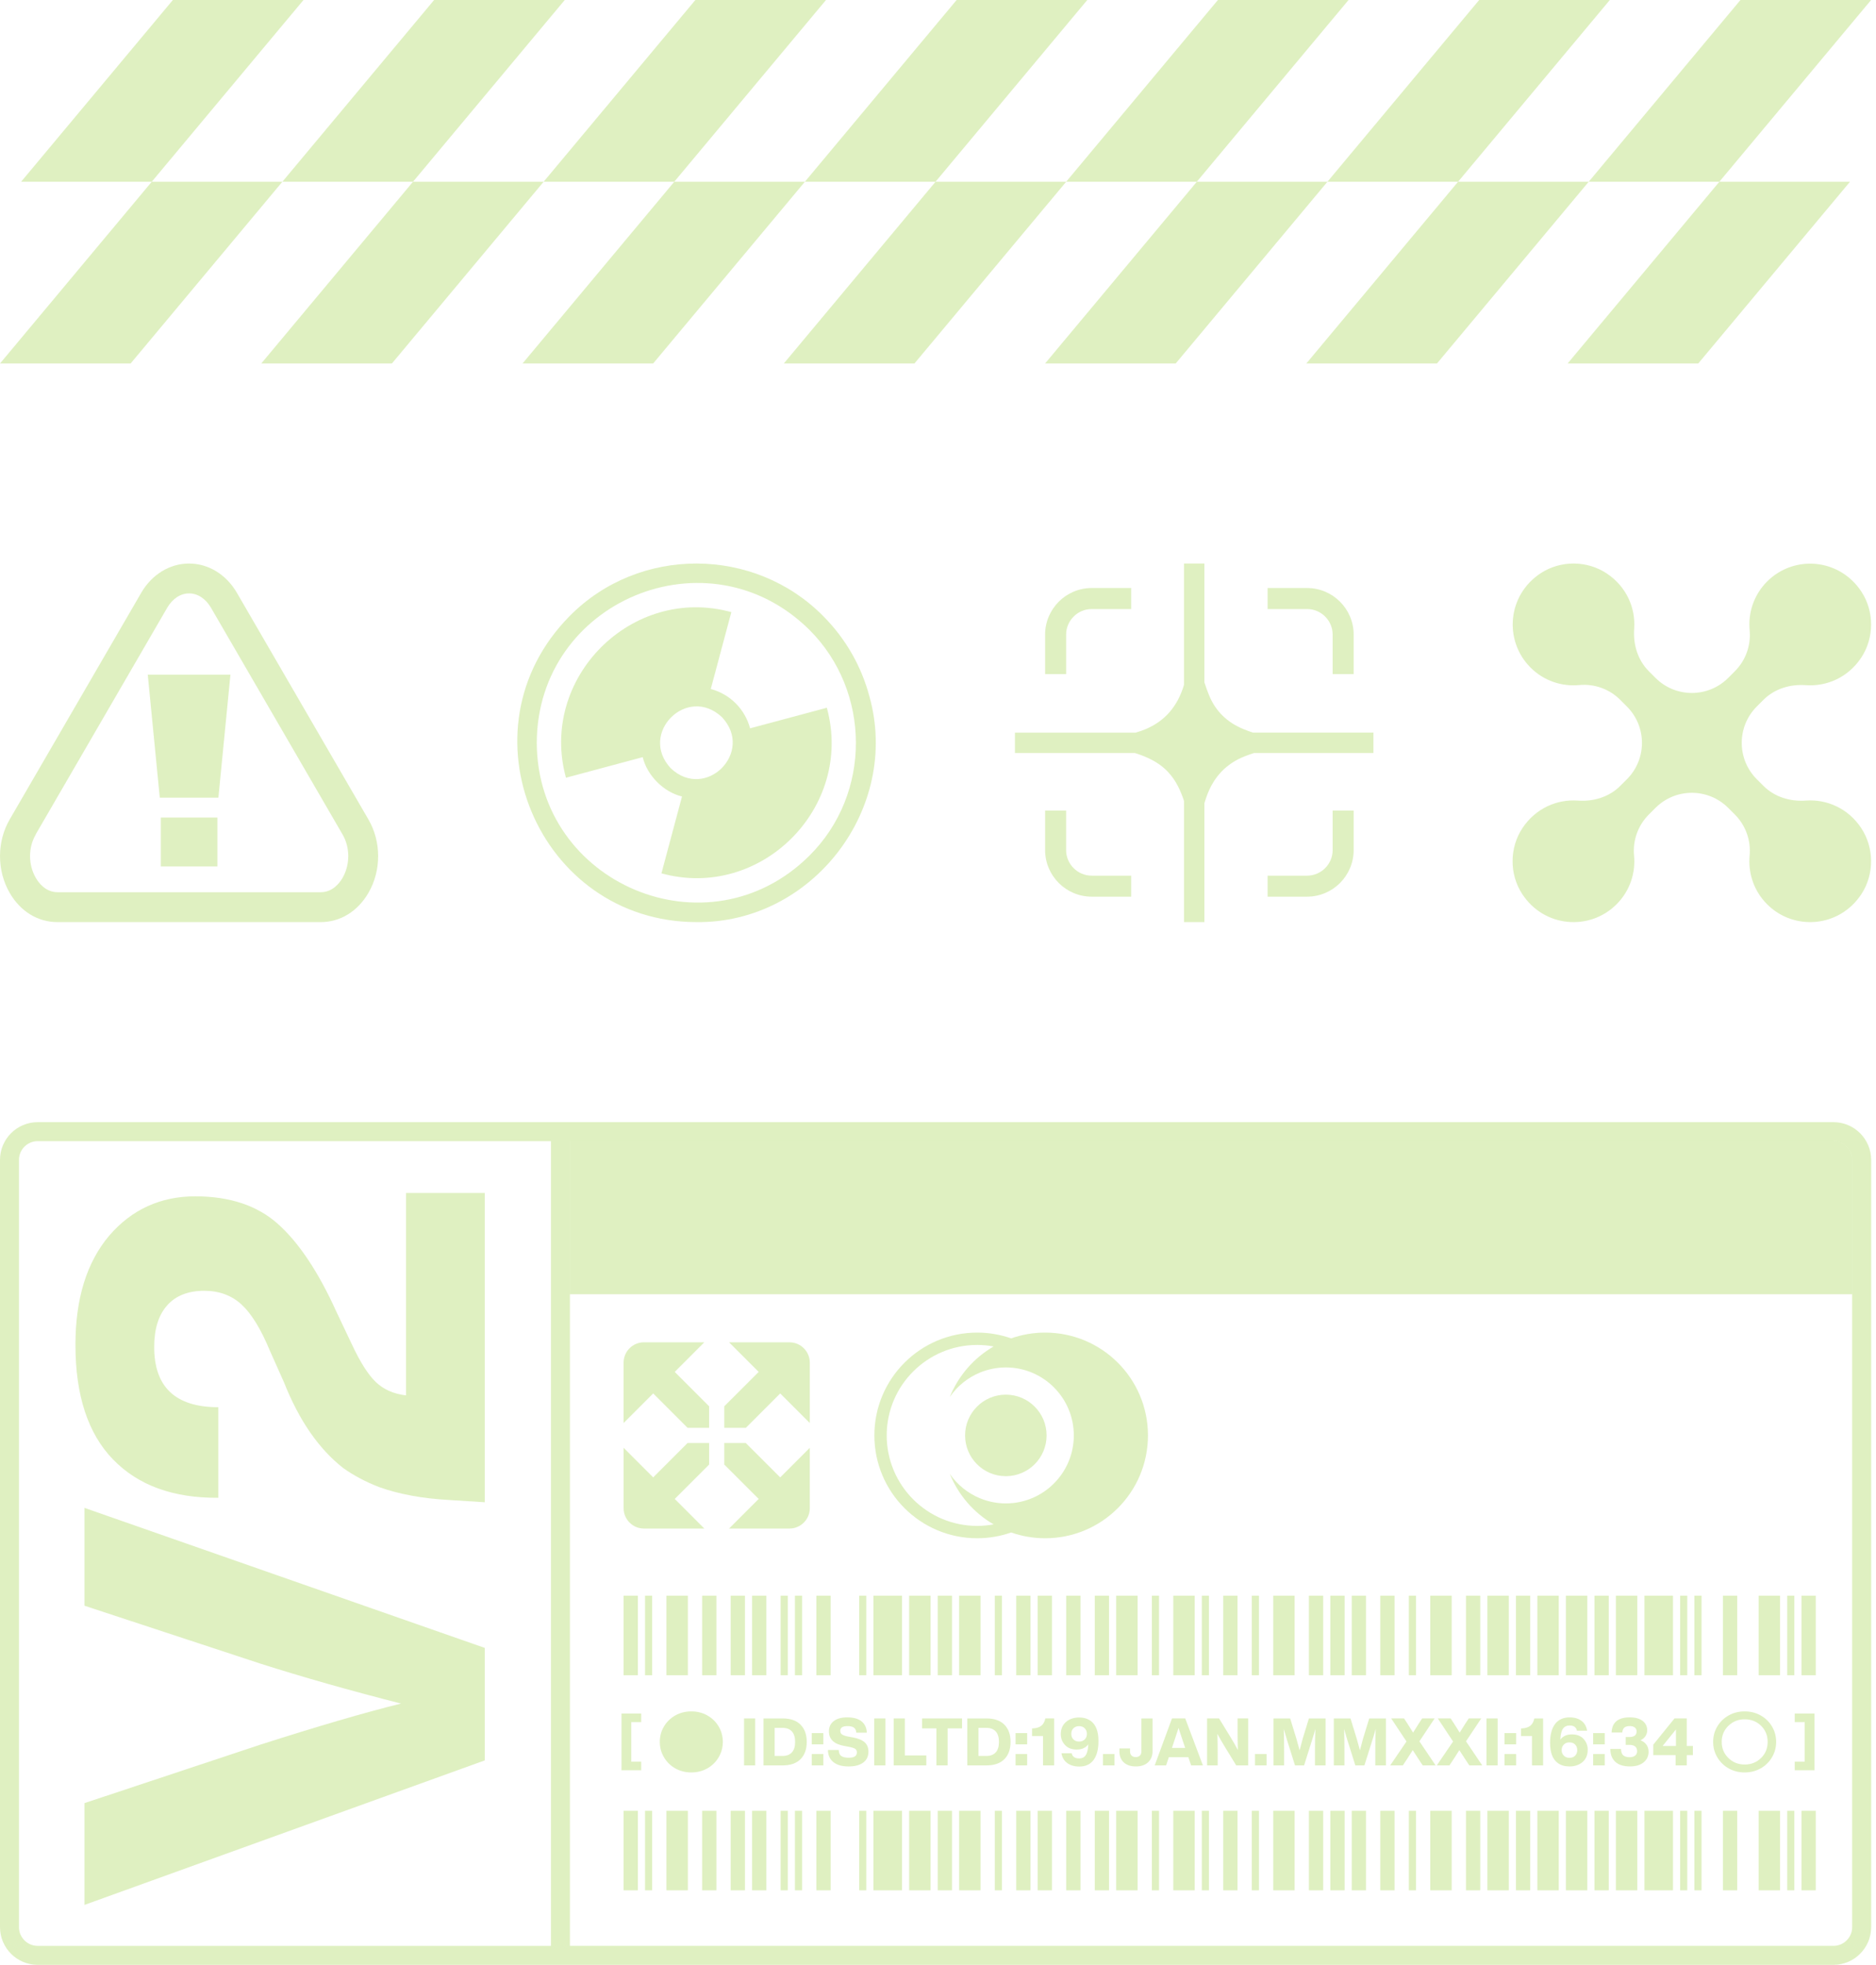 <svg width="382" height="400" viewBox="0 0 382 400" fill="none" xmlns="http://www.w3.org/2000/svg">
<path d="M61.798 0L30.899 37H4.298L35.197 0H61.798ZM0 74H26.596L57.495 37H30.899L0 74ZM88.394 0L57.495 37H84.096L114.995 0H88.394ZM53.197 74H79.798L110.697 37H84.096L53.197 74ZM141.591 0L110.692 37H137.293L168.192 0H141.591ZM106.399 74H132.995L163.894 37H137.298L106.399 74ZM194.793 0L163.894 37H190.495L221.394 0H194.787H194.793ZM159.601 74H186.202L217.101 37H190.5L159.601 74ZM247.995 0L217.096 37H243.697L274.596 0H247.995ZM212.803 74H239.399L270.298 37H243.702L212.803 74ZM301.197 0L270.298 37H296.899L327.798 0H301.197ZM266.005 74H292.601L323.5 37H296.899L266 74H266.005ZM354.399 0L323.5 37H350.101L381 0H354.399ZM319.202 74H345.803L376.702 37H350.106L319.207 74H319.202Z" fill="#82C708" fill-opacity="0.25"/>
<path d="M11.725 187.724H65.278C69.279 187.724 72.828 185.553 75.026 181.762C77.658 177.225 77.658 171.362 75.026 166.834L48.245 120.695C46.076 116.953 42.429 114.724 38.496 114.724C34.563 114.724 30.916 116.953 28.748 120.695L1.966 166.834C-0.655 171.362 -0.655 177.215 1.966 181.762C4.155 185.553 7.713 187.724 11.715 187.724H11.725ZM7.26 169.879L34.041 123.739C35.125 121.873 36.752 120.803 38.506 120.803C40.261 120.803 41.887 121.873 42.971 123.739L69.753 169.879C71.31 172.56 71.3 176.027 69.753 178.718C69.122 179.808 67.702 181.635 65.297 181.635H11.745C9.33 181.635 7.92 179.808 7.289 178.718C5.732 176.027 5.722 172.55 7.289 169.879H7.26Z" fill="#82C708" fill-opacity="0.25"/>
<path d="M44.47 162.385L46.924 137.342H30.088L32.533 162.385H44.47Z" fill="#82C708" fill-opacity="0.25"/>
<path d="M44.263 166.441H32.75V176.39H44.263V166.441Z" fill="#82C708" fill-opacity="0.25"/>
<path d="M152.736 148.276C152.24 146.415 151.269 144.647 149.813 143.19C148.357 141.733 146.595 140.763 144.733 140.263C145.459 137.548 148.249 127.124 148.919 124.617C128.659 119.037 109.672 138.06 115.243 158.33C117.691 157.674 128.222 154.847 130.872 154.139C131.772 157.885 135.13 161.247 138.873 162.148C138.147 164.864 135.357 175.287 134.686 177.794C154.946 183.374 173.934 164.351 168.363 144.081L164.67 145.073L152.733 148.273L152.736 148.276ZM136.601 156.419C129.935 149.32 139.925 139.328 147.007 145.998C153.677 153.098 143.687 163.09 136.601 156.419Z" fill="#82C708" fill-opacity="0.25"/>
<path d="M177.031 141.761C175.433 135.765 172.292 130.094 167.596 125.394C153.618 111.26 130.174 111.074 116.015 125.394C93.068 148.553 109.6 187.665 141.806 187.721C165.442 187.998 183.421 164.565 177.031 141.761ZM164.79 174.219C144.158 194.687 109.389 179.938 109.299 151.209C109.398 122.346 144.161 107.806 164.79 128.199C177.344 140.689 177.546 161.583 164.79 174.219Z" fill="#82C708" fill-opacity="0.25"/>
<path d="M217.087 137.231H212.809V129.184C212.809 126.575 213.881 124.196 215.591 122.49C217.298 120.78 219.677 119.708 222.285 119.708H230.333V123.989H222.285C220.857 123.989 219.569 124.568 218.618 125.519C217.67 126.47 217.09 127.759 217.09 129.187V137.235L217.087 137.231ZM269.832 125.516C270.779 126.467 271.359 127.756 271.359 129.184V137.231H275.64V129.184C275.64 126.575 274.568 124.196 272.858 122.49C271.151 120.78 268.772 119.708 266.164 119.708H258.116V123.989H266.164C267.592 123.989 268.881 124.568 269.832 125.519V125.516ZM218.614 176.733C217.667 175.782 217.087 174.493 217.087 173.065V165.018H212.809V173.065C212.809 175.671 213.881 178.053 215.591 179.76C217.298 181.469 219.677 182.541 222.285 182.541H230.333V178.263H222.285C220.857 178.263 219.569 177.684 218.618 176.733H218.614ZM271.359 173.065C271.359 174.493 270.779 175.782 269.832 176.733C268.881 177.681 267.592 178.26 266.164 178.263H258.116V182.541H266.164C268.772 182.541 271.151 181.469 272.858 179.76C274.568 178.053 275.64 175.674 275.64 173.065V165.018H271.359V173.065ZM255.133 149.148C254.476 148.928 253.826 148.693 253.181 148.426C249.917 147.079 247.541 144.821 246.202 141.556C245.843 140.682 245.53 139.793 245.239 138.892V114.724H241.091V139.409C241.001 139.688 240.924 139.967 240.828 140.242C239.369 144.421 236.615 147.277 232.43 148.77C232.031 148.913 231.619 149.021 231.216 149.151H206.667V153.299H231.08C231.306 153.373 231.535 153.432 231.761 153.51C233.744 154.198 235.615 155.093 237.191 156.518C239.016 158.163 240.112 160.26 240.921 162.533C240.983 162.713 241.032 162.896 241.094 163.075V187.724H245.242V163.515C245.397 163.023 245.549 162.53 245.728 162.041C247.132 158.19 249.656 155.455 253.501 153.953C254.111 153.714 254.727 153.497 255.347 153.296H279.667V149.148H255.136H255.133Z" fill="#82C708" fill-opacity="0.25"/>
<path d="M378.968 168.539C376.283 164.522 371.937 162.671 367.712 162.978C364.515 163.21 361.344 162.254 359.076 159.985L357.726 158.635C353.638 154.545 353.638 147.919 357.726 143.829L359.076 142.479C361.344 140.21 364.511 139.254 367.708 139.486C371.937 139.793 376.291 137.938 378.976 133.909C381.649 129.896 381.68 124.49 379.036 120.458C374.554 113.619 365.281 112.924 359.831 118.379C357.116 121.092 355.932 124.752 356.27 128.299C356.562 131.391 355.458 134.452 353.262 136.648L351.905 138.006C347.816 142.096 341.191 142.096 337.103 138.006L335.752 136.656C333.484 134.387 332.529 131.22 332.76 128.018C333.064 123.792 331.217 119.445 327.2 116.76C323.192 114.078 317.787 114.04 313.748 116.68C306.895 121.156 306.197 130.442 311.655 135.901C314.37 138.617 318.03 139.801 321.572 139.463C324.663 139.171 327.724 140.275 329.92 142.471L331.277 143.833C335.366 147.922 335.366 154.549 331.277 158.639L329.927 159.989C327.659 162.257 324.492 163.213 321.292 162.982C317.067 162.675 312.724 164.526 310.035 168.543C307.354 172.553 307.316 177.958 309.956 181.998C314.431 188.853 323.715 189.555 329.172 184.092C331.888 181.376 333.071 177.719 332.734 174.173C332.442 171.081 333.545 168.02 335.741 165.823L337.099 164.465C341.187 160.376 347.813 160.376 351.901 164.465L353.259 165.823C355.454 168.02 356.558 171.081 356.266 174.173C355.929 177.719 357.116 181.376 359.827 184.092C365.285 189.551 374.569 188.853 379.044 181.998C381.68 177.958 381.646 172.553 378.964 168.543L378.968 168.539Z" fill="#82C708" fill-opacity="0.25"/>
<path d="M17.2 326.889L53.033 338.681C61.657 341.43 71.198 344.138 81.655 346.808C74.253 348.641 64.71 351.427 53.033 355.167L17.2 367.074V387.797L98.713 358.375V335.478L17.2 306.972V326.892V326.889Z" fill="#82C708" fill-opacity="0.25"/>
<path d="M44.449 304.905V286.475C35.749 286.475 31.397 282.393 31.397 274.226C31.397 270.561 32.275 267.74 34.03 265.754C35.787 263.772 38.304 262.777 41.585 262.777C44.64 262.777 47.177 263.714 49.198 265.584C51.221 267.454 53.148 270.604 54.978 275.029L57.839 281.44C60.894 289.151 64.9 294.949 69.86 298.842C71.999 300.371 74.438 301.666 77.187 302.735C81.233 304.186 86.002 305.064 91.496 305.368L98.71 305.825V242.858H82.681V284.073C80.163 283.769 78.12 282.87 76.556 281.382C74.993 279.893 73.371 277.356 71.692 273.769L68.487 267.015C64.822 258.925 60.857 252.971 56.579 249.156C52.383 245.416 46.773 243.546 39.749 243.546C32.726 243.546 26.813 246.219 22.232 251.56C17.654 256.98 15.362 264.384 15.362 273.772C15.362 284.076 17.919 291.862 23.032 297.128C28.148 302.394 35.281 304.989 44.44 304.914L44.449 304.905Z" fill="#82C708" fill-opacity="0.25"/>
<path d="M373.346 232.311H116.051V263.48H377.146V236.112C377.146 235.069 376.724 234.127 376.028 233.427C375.331 232.731 374.389 232.309 373.343 232.309L373.346 232.311Z" fill="#82C708" fill-opacity="0.25"/>
<path d="M198.978 313.154C201.403 313.154 203.732 312.735 205.897 311.978C208.065 312.735 210.391 313.154 212.819 313.154C224.38 313.154 233.753 303.781 233.753 292.22C233.753 280.656 224.38 271.286 212.819 271.286C210.391 271.286 208.065 271.705 205.897 272.462C203.73 271.705 201.403 271.286 198.978 271.286C187.414 271.286 178.044 280.659 178.044 292.22C178.044 303.781 187.414 313.151 198.978 313.154ZM185.952 279.197C189.29 275.861 193.885 273.804 198.978 273.801C200.122 273.801 201.238 273.91 202.325 274.11C198.319 276.437 195.157 280.049 193.406 284.388C194.929 282.174 197.076 280.431 199.596 279.405C201.209 278.749 202.966 278.379 204.813 278.379C212.458 278.379 218.655 284.575 218.655 292.22C218.655 299.865 212.458 306.061 204.813 306.061C202.966 306.061 201.206 305.691 199.596 305.035C197.076 304.009 194.929 302.266 193.406 300.053C195.157 304.391 198.319 308.004 202.325 310.33C201.238 310.53 200.122 310.64 198.978 310.64C193.888 310.64 189.29 308.579 185.952 305.244C182.616 301.905 180.559 297.307 180.556 292.22C180.556 287.13 182.616 282.532 185.952 279.194V279.197Z" fill="#82C708" fill-opacity="0.25"/>
<path d="M204.813 300.518C209.397 300.518 213.111 296.804 213.111 292.22C213.111 287.636 209.397 283.922 204.813 283.922C200.229 283.922 196.515 287.636 196.515 292.22C196.515 296.804 200.229 300.518 204.813 300.518Z" fill="#82C708" fill-opacity="0.25"/>
<path d="M158.867 283.674L164.894 289.7V277.399C164.894 275.124 163.035 273.266 160.763 273.266H148.46L154.486 279.292L147.48 286.295V290.68H151.864L158.87 283.677L158.867 283.674Z" fill="#82C708" fill-opacity="0.25"/>
<path d="M140.009 290.677H144.393V286.292L137.39 279.289L143.413 273.263H131.11C128.838 273.263 126.979 275.122 126.979 277.396V289.697L133.006 283.671L140.009 290.674V290.677Z" fill="#82C708" fill-opacity="0.25"/>
<path d="M131.113 311.177H143.416L137.393 305.151L144.396 298.148V293.764H140.012L133.008 300.767L126.982 294.74V307.044C126.982 309.316 128.841 311.177 131.113 311.177Z" fill="#82C708" fill-opacity="0.25"/>
<path d="M148.46 311.177H160.763C163.035 311.177 164.893 309.319 164.893 307.044V294.74L158.867 300.767L151.861 293.764H147.477V298.148L154.483 305.151L148.457 311.177H148.46Z" fill="#82C708" fill-opacity="0.25"/>
<path d="M373.346 228.447H7.668C3.436 228.453 0.009 231.884 0 236.115V392.332C0.009 396.564 3.436 399.991 7.668 400H114.115C114.115 400 114.118 400 114.121 400C114.124 400 114.124 400 114.127 400H373.346C377.574 399.994 381.005 396.564 381.014 392.332V236.115C381.005 231.884 377.577 228.456 373.346 228.447ZM112.187 396.136H7.668C6.624 396.136 5.682 395.714 4.983 395.017C4.286 394.318 3.864 393.378 3.864 392.335V236.118C3.864 235.075 4.286 234.132 4.983 233.433C5.682 232.736 6.622 232.314 7.668 232.314H112.187V396.136ZM377.149 263.483V392.332C377.149 393.376 376.727 394.318 376.031 395.014C375.334 395.711 374.392 396.133 373.346 396.133H116.051V232.312H373.346C374.389 232.312 375.331 232.734 376.031 233.43C376.727 234.13 377.149 235.069 377.149 236.115V263.483Z" fill="#82C708" fill-opacity="0.25"/>
<path d="M231.64 368.635H227.279V384.823H231.64V368.635Z" fill="#82C708" fill-opacity="0.25"/>
<path d="M236.002 368.635H234.548V384.823H236.002V368.635Z" fill="#82C708" fill-opacity="0.25"/>
<path d="M246.176 368.635H244.722V384.823H246.176V368.635Z" fill="#82C708" fill-opacity="0.25"/>
<path d="M225.826 368.635H222.918V384.823H225.826V368.635Z" fill="#82C708" fill-opacity="0.25"/>
<path d="M209.837 368.635H206.929V384.823H209.837V368.635Z" fill="#82C708" fill-opacity="0.25"/>
<path d="M214.198 368.635H211.29V384.823H214.198V368.635Z" fill="#82C708" fill-opacity="0.25"/>
<path d="M220.01 368.635H217.103V384.823H220.01V368.635Z" fill="#82C708" fill-opacity="0.25"/>
<path d="M278.156 368.635H275.248V384.823H278.156V368.635Z" fill="#82C708" fill-opacity="0.25"/>
<path d="M283.971 368.635H281.064V384.823H283.971V368.635Z" fill="#82C708" fill-opacity="0.25"/>
<path d="M273.795 368.635H270.887V384.823H273.795V368.635Z" fill="#82C708" fill-opacity="0.25"/>
<path d="M204.021 368.635H202.568V384.823H204.021V368.635Z" fill="#82C708" fill-opacity="0.25"/>
<path d="M263.621 368.635H259.259V384.823H263.621V368.635Z" fill="#82C708" fill-opacity="0.25"/>
<path d="M269.433 368.635H266.526V384.823H269.433V368.635Z" fill="#82C708" fill-opacity="0.25"/>
<path d="M256.352 368.635H254.898V384.823H256.352V368.635Z" fill="#82C708" fill-opacity="0.25"/>
<path d="M251.991 368.635H249.083V384.823H251.991V368.635Z" fill="#82C708" fill-opacity="0.25"/>
<path d="M243.271 368.635H238.909V384.823H243.271V368.635Z" fill="#82C708" fill-opacity="0.25"/>
<path d="M145.879 368.635H142.971V384.823H145.879V368.635Z" fill="#82C708" fill-opacity="0.25"/>
<path d="M132.795 368.635H131.341V384.823H132.795V368.635Z" fill="#82C708" fill-opacity="0.25"/>
<path d="M140.064 368.635H135.702V384.823H140.064V368.635Z" fill="#82C708" fill-opacity="0.25"/>
<path d="M151.691 368.635H148.783V384.823H151.691V368.635Z" fill="#82C708" fill-opacity="0.25"/>
<path d="M156.052 368.635H153.145V384.823H156.052V368.635Z" fill="#82C708" fill-opacity="0.25"/>
<path d="M129.887 368.635H126.979V384.823H129.887V368.635Z" fill="#82C708" fill-opacity="0.25"/>
<path d="M288.33 368.635H286.876V384.823H288.33V368.635Z" fill="#82C708" fill-opacity="0.25"/>
<path d="M340.663 368.635H334.848V384.823H340.663V368.635Z" fill="#82C708" fill-opacity="0.25"/>
<path d="M199.66 368.635H195.299V384.823H199.66V368.635Z" fill="#82C708" fill-opacity="0.25"/>
<path d="M160.414 368.635H158.96V384.823H160.414V368.635Z" fill="#82C708" fill-opacity="0.25"/>
<path d="M189.487 368.635H185.125V384.823H189.487V368.635Z" fill="#82C708" fill-opacity="0.25"/>
<path d="M193.848 368.635H190.94V384.823H193.848V368.635Z" fill="#82C708" fill-opacity="0.25"/>
<path d="M183.671 368.635H177.856V384.823H183.671V368.635Z" fill="#82C708" fill-opacity="0.25"/>
<path d="M163.321 368.635H161.867V384.823H163.321V368.635Z" fill="#82C708" fill-opacity="0.25"/>
<path d="M169.137 368.635H166.229V384.823H169.137V368.635Z" fill="#82C708" fill-opacity="0.25"/>
<path d="M176.402 368.635H174.949V384.823H176.402V368.635Z" fill="#82C708" fill-opacity="0.25"/>
<path d="M132.795 324.851H131.341V341.039H132.795V324.851Z" fill="#82C708" fill-opacity="0.25"/>
<path d="M301.414 324.851H298.506V341.039H301.414V324.851Z" fill="#82C708" fill-opacity="0.25"/>
<path d="M307.229 324.851H302.867V341.039H307.229V324.851Z" fill="#82C708" fill-opacity="0.25"/>
<path d="M246.176 324.851H244.722V341.039H246.176V324.851Z" fill="#82C708" fill-opacity="0.25"/>
<path d="M317.402 324.851H313.041V341.039H317.402V324.851Z" fill="#82C708" fill-opacity="0.25"/>
<path d="M323.218 324.851H318.856V341.039H323.218V324.851Z" fill="#82C708" fill-opacity="0.25"/>
<path d="M311.59 324.851H308.683V341.039H311.59V324.851Z" fill="#82C708" fill-opacity="0.25"/>
<path d="M288.33 324.851H286.876V341.039H288.33V324.851Z" fill="#82C708" fill-opacity="0.25"/>
<path d="M327.579 324.851H324.671V341.039H327.579V324.851Z" fill="#82C708" fill-opacity="0.25"/>
<path d="M263.621 324.851H259.26V341.039H263.621V324.851Z" fill="#82C708" fill-opacity="0.25"/>
<path d="M283.971 324.851H281.064V341.039H283.971V324.851Z" fill="#82C708" fill-opacity="0.25"/>
<path d="M251.991 324.851H249.083V341.039H251.991V324.851Z" fill="#82C708" fill-opacity="0.25"/>
<path d="M256.352 324.851H254.898V341.039H256.352V324.851Z" fill="#82C708" fill-opacity="0.25"/>
<path d="M269.433 324.851H266.526V341.039H269.433V324.851Z" fill="#82C708" fill-opacity="0.25"/>
<path d="M278.156 324.851H275.248V341.039H278.156V324.851Z" fill="#82C708" fill-opacity="0.25"/>
<path d="M273.795 324.851H270.887V341.039H273.795V324.851Z" fill="#82C708" fill-opacity="0.25"/>
<path d="M295.598 324.851H291.237V341.039H295.598V324.851Z" fill="#82C708" fill-opacity="0.25"/>
<path d="M362.464 368.635H358.103V384.823H362.464V368.635Z" fill="#82C708" fill-opacity="0.25"/>
<path d="M333.394 324.851H329.033V341.039H333.394V324.851Z" fill="#82C708" fill-opacity="0.25"/>
<path d="M369.733 368.635H366.826V384.823H369.733V368.635Z" fill="#82C708" fill-opacity="0.25"/>
<path d="M346.476 368.635H345.022V384.823H346.476V368.635Z" fill="#82C708" fill-opacity="0.25"/>
<path d="M343.568 368.635H342.114V384.823H343.568V368.635Z" fill="#82C708" fill-opacity="0.25"/>
<path d="M353.744 368.635H350.837V384.823H353.744V368.635Z" fill="#82C708" fill-opacity="0.25"/>
<path d="M369.733 324.851H366.826V341.039H369.733V324.851Z" fill="#82C708" fill-opacity="0.25"/>
<path d="M365.372 368.635H363.918V384.823H365.372V368.635Z" fill="#82C708" fill-opacity="0.25"/>
<path d="M346.476 324.851H345.022V341.039H346.476V324.851Z" fill="#82C708" fill-opacity="0.25"/>
<path d="M343.568 324.851H342.114V341.039H343.568V324.851Z" fill="#82C708" fill-opacity="0.25"/>
<path d="M340.663 324.851H334.848V341.039H340.663V324.851Z" fill="#82C708" fill-opacity="0.25"/>
<path d="M362.464 324.851H358.103V341.039H362.464V324.851Z" fill="#82C708" fill-opacity="0.25"/>
<path d="M365.372 324.851H363.918V341.039H365.372V324.851Z" fill="#82C708" fill-opacity="0.25"/>
<path d="M353.744 324.851H350.837V341.039H353.744V324.851Z" fill="#82C708" fill-opacity="0.25"/>
<path d="M199.66 324.851H195.299V341.039H199.66V324.851Z" fill="#82C708" fill-opacity="0.25"/>
<path d="M140.064 324.851H135.702V341.039H140.064V324.851Z" fill="#82C708" fill-opacity="0.25"/>
<path d="M129.887 324.851H126.979V341.039H129.887V324.851Z" fill="#82C708" fill-opacity="0.25"/>
<path d="M145.879 324.851H142.971V341.039H145.879V324.851Z" fill="#82C708" fill-opacity="0.25"/>
<path d="M160.414 324.851H158.96V341.039H160.414V324.851Z" fill="#82C708" fill-opacity="0.25"/>
<path d="M151.691 324.851H148.783V341.039H151.691V324.851Z" fill="#82C708" fill-opacity="0.25"/>
<path d="M333.394 368.635H329.033V384.823H333.394V368.635Z" fill="#82C708" fill-opacity="0.25"/>
<path d="M163.321 324.851H161.867V341.039H163.321V324.851Z" fill="#82C708" fill-opacity="0.25"/>
<path d="M156.052 324.851H153.145V341.039H156.052V324.851Z" fill="#82C708" fill-opacity="0.25"/>
<path d="M307.229 368.635H302.867V384.823H307.229V368.635Z" fill="#82C708" fill-opacity="0.25"/>
<path d="M327.579 368.635H324.671V384.823H327.579V368.635Z" fill="#82C708" fill-opacity="0.25"/>
<path d="M311.59 368.635H308.683V384.823H311.59V368.635Z" fill="#82C708" fill-opacity="0.25"/>
<path d="M301.414 368.635H298.506V384.823H301.414V368.635Z" fill="#82C708" fill-opacity="0.25"/>
<path d="M317.402 368.635H313.041V384.823H317.402V368.635Z" fill="#82C708" fill-opacity="0.25"/>
<path d="M323.218 368.635H318.856V384.823H323.218V368.635Z" fill="#82C708" fill-opacity="0.25"/>
<path d="M176.402 324.851H174.949V341.039H176.402V324.851Z" fill="#82C708" fill-opacity="0.25"/>
<path d="M214.198 324.851H211.29V341.039H214.198V324.851Z" fill="#82C708" fill-opacity="0.25"/>
<path d="M204.022 324.851H202.568V341.039H204.022V324.851Z" fill="#82C708" fill-opacity="0.25"/>
<path d="M209.837 324.851H206.929V341.039H209.837V324.851Z" fill="#82C708" fill-opacity="0.25"/>
<path d="M220.01 324.851H217.103V341.039H220.01V324.851Z" fill="#82C708" fill-opacity="0.25"/>
<path d="M236.002 324.851H234.548V341.039H236.002V324.851Z" fill="#82C708" fill-opacity="0.25"/>
<path d="M225.825 324.851H222.918V341.039H225.825V324.851Z" fill="#82C708" fill-opacity="0.25"/>
<path d="M231.641 324.851H227.279V341.039H231.641V324.851Z" fill="#82C708" fill-opacity="0.25"/>
<path d="M169.136 324.851H166.229V341.039H169.136V324.851Z" fill="#82C708" fill-opacity="0.25"/>
<path d="M189.486 324.851H185.125V341.039H189.486V324.851Z" fill="#82C708" fill-opacity="0.25"/>
<path d="M243.271 324.851H238.909V341.039H243.271V324.851Z" fill="#82C708" fill-opacity="0.25"/>
<path d="M183.671 324.851H177.856V341.039H183.671V324.851Z" fill="#82C708" fill-opacity="0.25"/>
<path d="M295.598 368.635H291.237V384.823H295.598V368.635Z" fill="#82C708" fill-opacity="0.25"/>
<path d="M193.848 324.851H190.94V341.039H193.848V324.851Z" fill="#82C708" fill-opacity="0.25"/>
<path d="M130.566 358.641H128.54V350.588H130.566V348.843H126.555V360.386H130.566V358.641Z" fill="#82C708" fill-opacity="0.25"/>
<path d="M144.017 349.218C143.041 348.672 141.96 348.401 140.769 348.401C139.578 348.401 138.497 348.672 137.52 349.218C136.535 349.773 135.763 350.525 135.199 351.473C134.636 352.421 134.352 353.47 134.352 354.615C134.352 355.759 134.636 356.785 135.199 357.742C135.772 358.707 136.546 359.464 137.52 360.011C138.494 360.557 139.578 360.829 140.769 360.829C141.96 360.829 143.041 360.554 144.017 360.011C144.991 359.464 145.766 358.71 146.338 357.742C146.902 356.785 147.185 355.742 147.185 354.615C147.185 353.487 146.902 352.421 146.338 351.473C145.775 350.525 145 349.773 144.017 349.218Z" fill="#82C708" fill-opacity="0.25"/>
<path d="M153.775 349.837H151.506V359.395H153.775V349.837Z" fill="#82C708" fill-opacity="0.25"/>
<path d="M159.385 349.837H155.466V359.395H159.385C160.96 359.395 162.168 358.973 163.009 358.126C163.85 357.279 164.272 356.112 164.272 354.617C164.272 353.123 163.85 351.953 163.009 351.106C162.168 350.259 160.96 349.837 159.385 349.837ZM161.243 356.756C160.801 357.236 160.168 357.473 159.344 357.473H157.734V351.756H159.344C160.168 351.756 160.801 351.996 161.243 352.473C161.685 352.953 161.908 353.667 161.908 354.615C161.908 355.563 161.685 356.276 161.243 356.756Z" fill="#82C708" fill-opacity="0.25"/>
<path d="M167.654 352.817H165.292V355.112H167.654V352.817Z" fill="#82C708" fill-opacity="0.25"/>
<path d="M167.654 357.083H165.292V359.392H167.654V357.083Z" fill="#82C708" fill-opacity="0.25"/>
<path d="M171.989 355.447L172.767 355.594C173.437 355.719 173.891 355.86 174.128 356.016C174.365 356.172 174.483 356.412 174.483 356.736C174.483 357.47 173.943 357.837 172.859 357.837C172.16 357.837 171.645 357.722 171.31 357.487C170.975 357.256 170.801 356.843 170.793 356.253H168.59C168.599 357.308 168.966 358.132 169.691 358.722C170.417 359.311 171.446 359.609 172.778 359.609C174.111 359.609 175.041 359.349 175.758 358.831C176.475 358.314 176.833 357.565 176.833 356.589C176.833 355.774 176.57 355.138 176.047 354.675C175.524 354.216 174.686 353.88 173.53 353.675L172.723 353.528C172.113 353.412 171.691 353.268 171.454 353.097C171.217 352.927 171.099 352.681 171.099 352.36C171.099 351.716 171.587 351.395 172.561 351.395C173.168 351.395 173.616 351.502 173.897 351.716C174.177 351.929 174.333 352.271 174.359 352.736H176.507C176.46 351.733 176.105 350.964 175.431 350.427C174.761 349.889 173.79 349.62 172.518 349.62C171.327 349.62 170.408 349.875 169.761 350.386C169.111 350.895 168.787 351.586 168.787 352.453C168.787 354.091 169.85 355.088 171.981 355.447H171.989Z" fill="#82C708" fill-opacity="0.25"/>
<path d="M180.287 349.837H178.018V359.395H180.287V349.837Z" fill="#82C708" fill-opacity="0.25"/>
<path d="M181.978 349.837V359.392H188.622V357.366H184.247V349.837H181.978Z" fill="#82C708" fill-opacity="0.25"/>
<path d="M192.958 359.392V351.863H195.897V349.837H187.75V351.863H190.674V359.392H192.958Z" fill="#82C708" fill-opacity="0.25"/>
<path d="M200.889 349.837H196.969V359.395H200.889C202.464 359.395 203.672 358.973 204.513 358.126C205.354 357.279 205.776 356.112 205.776 354.617C205.776 353.123 205.354 351.953 204.513 351.106C203.672 350.259 202.464 349.837 200.889 349.837ZM202.747 356.756C202.305 357.236 201.672 357.473 200.848 357.473H199.238V351.756H200.848C201.672 351.756 202.305 351.996 202.747 352.473C203.189 352.953 203.412 353.667 203.412 354.615C203.412 355.563 203.189 356.276 202.747 356.756Z" fill="#82C708" fill-opacity="0.25"/>
<path d="M209.157 352.817H206.796V355.112H209.157V352.817Z" fill="#82C708" fill-opacity="0.25"/>
<path d="M209.157 357.083H206.796V359.392H209.157V357.083Z" fill="#82C708" fill-opacity="0.25"/>
<path d="M212.03 351.331C211.629 351.641 211.074 351.817 210.366 351.86L210.152 351.875V353.418H212.38V359.392H214.649V349.834H212.863C212.71 350.522 212.432 351.022 212.03 351.331Z" fill="#82C708" fill-opacity="0.25"/>
<path d="M222.097 350.346C221.47 349.88 220.684 349.646 219.736 349.646C218.652 349.646 217.759 349.949 217.051 350.559C216.351 351.178 216.004 352.002 216.004 353.031C216.004 353.898 216.291 354.638 216.863 355.245C217.426 355.863 218.224 356.169 219.253 356.169C220.282 356.169 221.083 355.817 221.603 355.109C221.557 356.12 221.389 356.851 221.094 357.302C220.799 357.753 220.351 357.979 219.753 357.979C218.877 357.979 218.366 357.626 218.224 356.918H216.143C216.276 357.776 216.666 358.444 217.311 358.918C217.955 359.392 218.779 359.629 219.782 359.629C221.054 359.629 222.019 359.181 222.681 358.288C223.343 357.392 223.675 356.109 223.675 354.435C223.675 352.476 223.152 351.111 222.106 350.34L222.097 350.346ZM220.883 354.103C220.591 354.398 220.21 354.545 219.736 354.545C219.262 354.545 218.866 354.401 218.574 354.109C218.282 353.817 218.137 353.441 218.137 352.976C218.137 352.51 218.282 352.132 218.574 351.843C218.866 351.551 219.253 351.406 219.736 351.406C220.218 351.406 220.591 351.554 220.883 351.849C221.175 352.143 221.32 352.519 221.32 352.976C221.32 353.432 221.175 353.808 220.883 354.103Z" fill="#82C708" fill-opacity="0.25"/>
<path d="M226.941 357.083H224.58V359.392H226.941V357.083Z" fill="#82C708" fill-opacity="0.25"/>
<path d="M234.687 349.837H232.418V356.548C232.418 356.915 232.314 357.198 232.109 357.401C231.904 357.603 231.62 357.701 231.262 357.701C230.904 357.701 230.623 357.6 230.415 357.401C230.21 357.198 230.106 356.915 230.106 356.548V355.944H227.944V356.548C227.944 357.496 228.242 358.245 228.837 358.791C229.432 359.337 230.247 359.609 231.288 359.609C232.328 359.609 233.198 359.323 233.8 358.75C234.389 358.178 234.684 357.444 234.684 356.548V349.837H234.687Z" fill="#82C708" fill-opacity="0.25"/>
<path d="M237.453 359.392L238.002 357.727H241.976L242.54 359.392H244.941L241.343 349.834H238.646L235.129 359.392H237.45H237.453ZM239.184 354.199C239.239 354.045 239.502 353.242 239.976 351.782C240.343 352.91 240.612 353.716 240.782 354.199L241.331 355.837H238.635L239.184 354.199Z" fill="#82C708" fill-opacity="0.25"/>
<path d="M245.788 359.392H247.95V357.392C247.95 355.675 247.933 354.201 247.895 352.976C248.173 353.522 248.67 354.389 249.386 355.58L251.722 359.392H254.164V349.834H252.002V351.834C252.002 353.554 252.019 355.034 252.057 356.277C251.736 355.632 251.239 354.756 250.566 353.646L248.23 349.834H245.788V359.392Z" fill="#82C708" fill-opacity="0.25"/>
<path d="M257.907 357.083H255.546V359.392H257.907V357.083Z" fill="#82C708" fill-opacity="0.25"/>
<path d="M259.317 349.837V359.395H261.479V356.589C261.479 355.022 261.456 353.487 261.413 351.984C261.635 352.791 261.846 353.51 262.043 354.146L263.693 359.395H265.546L267.196 354.146C267.456 353.351 267.67 352.626 267.841 351.973C267.786 353.271 267.76 354.811 267.76 356.591V359.398H269.922V349.84H266.526L265.277 353.906C265.063 354.667 264.846 355.473 264.633 356.323C264.364 355.32 264.144 354.528 263.974 353.947L262.711 349.84H259.314L259.317 349.837Z" fill="#82C708" fill-opacity="0.25"/>
<path d="M271.601 359.392H273.763V356.586C273.763 355.019 273.74 353.485 273.696 351.982C273.919 352.788 274.13 353.508 274.326 354.143L275.977 359.392H277.829L279.48 354.143C279.74 353.349 279.954 352.623 280.124 351.97C280.069 353.268 280.043 354.808 280.043 356.589V359.395H282.205V349.837H278.809L277.561 353.904C277.347 354.664 277.13 355.47 276.916 356.32C276.647 355.317 276.428 354.525 276.257 353.944L274.994 349.837H271.598V359.395L271.601 359.392Z" fill="#82C708" fill-opacity="0.25"/>
<path d="M286.393 354.534L283.078 359.392H285.656L286.448 358.199C287.127 357.152 287.535 356.516 287.671 356.294C288.119 357.002 288.529 357.635 288.905 358.199L289.697 359.392H292.327L289.026 354.493L292.127 349.834H289.59L288.853 350.947C288.532 351.438 288.159 352.031 287.74 352.719C287.006 351.565 286.636 350.973 286.627 350.947L285.902 349.834H283.283L286.396 354.531L286.393 354.534Z" fill="#82C708" fill-opacity="0.25"/>
<path d="M292.769 349.837L295.882 354.534L292.567 359.392H295.145L295.937 358.199C296.616 357.152 297.023 356.516 297.159 356.294C297.607 357.002 298.018 357.635 298.393 358.199L299.185 359.392H301.815L298.515 354.493L301.616 349.834H299.078L298.341 350.947C298.021 351.438 297.648 352.031 297.229 352.719C296.495 351.565 296.125 350.973 296.116 350.947L295.39 349.834H292.772L292.769 349.837Z" fill="#82C708" fill-opacity="0.25"/>
<path d="M304.957 349.837H302.688V359.395H304.957V349.837Z" fill="#82C708" fill-opacity="0.25"/>
<path d="M308.726 352.817H306.365V355.112H308.726V352.817Z" fill="#82C708" fill-opacity="0.25"/>
<path d="M308.726 357.083H306.365V359.392H308.726V357.083Z" fill="#82C708" fill-opacity="0.25"/>
<path d="M309.72 351.877V353.421H311.948V359.395H314.217V349.837H312.431C312.278 350.525 312 351.025 311.599 351.334C311.197 351.643 310.642 351.82 309.934 351.863L309.72 351.877Z" fill="#82C708" fill-opacity="0.25"/>
<path d="M320.07 353.086C319.041 353.086 318.258 353.438 317.72 354.146C317.764 353.117 317.943 352.38 318.249 351.938C318.559 351.496 319.021 351.273 319.639 351.273C320.472 351.273 320.96 351.626 321.102 352.334H323.168C323.044 351.476 322.668 350.808 322.041 350.334C321.414 349.86 320.605 349.623 319.611 349.623C318.322 349.623 317.339 350.068 316.657 350.958C315.978 351.849 315.636 353.135 315.636 354.817C315.636 356.794 316.165 358.164 317.22 358.924C317.848 359.381 318.634 359.609 319.582 359.609C320.665 359.609 321.559 359.305 322.267 358.696C322.955 358.086 323.301 357.265 323.301 356.224C323.301 355.366 323.018 354.626 322.455 354.01C321.891 353.392 321.093 353.083 320.064 353.083L320.07 353.086ZM320.741 357.409C320.463 357.704 320.079 357.852 319.587 357.852C319.096 357.852 318.712 357.704 318.434 357.409C318.139 357.115 317.992 356.739 317.992 356.282C317.992 355.825 318.139 355.45 318.434 355.155C318.712 354.86 319.096 354.713 319.587 354.713C320.079 354.713 320.463 354.86 320.741 355.155C321.027 355.458 321.171 355.834 321.171 356.282C321.171 356.73 321.027 357.106 320.741 357.409Z" fill="#82C708" fill-opacity="0.25"/>
<path d="M326.767 357.083H324.405V359.392H326.767V357.083Z" fill="#82C708" fill-opacity="0.25"/>
<path d="M326.767 352.817H324.405V355.112H326.767V352.817Z" fill="#82C708" fill-opacity="0.25"/>
<path d="M331.828 357.727C331.238 357.727 330.802 357.594 330.518 357.331C330.235 357.068 330.091 356.641 330.082 356.048H327.908C327.908 357.184 328.249 358.063 328.929 358.678C329.608 359.297 330.602 359.606 331.909 359.606C333.082 359.606 334.007 359.329 334.686 358.774C335.357 358.219 335.692 357.499 335.692 356.612C335.692 356.057 335.547 355.577 335.255 355.175C334.963 354.773 334.559 354.476 334.042 354.288C334.463 354.091 334.796 353.814 335.042 353.455C335.287 353.097 335.411 352.698 335.411 352.262C335.411 351.447 335.096 350.802 334.466 350.328C333.836 349.854 332.969 349.617 331.868 349.617C329.469 349.617 328.235 350.646 328.163 352.704H330.336C330.371 352.247 330.513 351.915 330.758 351.704C331.004 351.493 331.368 351.389 331.854 351.389C332.302 351.389 332.646 351.487 332.888 351.684C333.131 351.88 333.25 352.143 333.25 352.476C333.25 353.236 332.761 353.617 331.787 353.617H331.036V355.216H331.747C332.822 355.216 333.357 355.646 333.357 356.505C333.357 356.88 333.224 357.178 332.955 357.398C332.686 357.617 332.31 357.727 331.828 357.727Z" fill="#82C708" fill-opacity="0.25"/>
<path d="M336.648 357.311H341.198V359.392H343.466V357.311H344.715V355.444H343.466V349.834H340.969L336.648 355.175V357.308V357.311ZM341.267 352.077V355.447H338.542L341.267 352.077Z" fill="#82C708" fill-opacity="0.25"/>
<path d="M352.004 360.011C352.978 360.557 354.062 360.829 355.253 360.829C356.444 360.829 357.525 360.554 358.502 360.011C359.476 359.464 360.25 358.71 360.822 357.742C361.386 356.785 361.669 355.742 361.669 354.615C361.669 353.487 361.386 352.421 360.822 351.473C360.259 350.525 359.484 349.773 358.502 349.218C357.525 348.672 356.444 348.401 355.253 348.401C354.062 348.401 352.981 348.672 352.004 349.218C351.019 349.773 350.247 350.525 349.683 351.473C349.12 352.421 348.837 353.47 348.837 354.615C348.837 355.759 349.12 356.785 349.683 357.742C350.256 358.707 351.03 359.464 352.004 360.011ZM351.938 351.34C352.842 350.453 353.952 350.01 355.267 350.01C356.582 350.01 357.692 350.45 358.597 351.325C359.493 352.213 359.938 353.308 359.938 354.615C359.938 355.921 359.49 357.022 358.597 357.889C357.692 358.774 356.582 359.219 355.267 359.219C353.952 359.219 352.842 358.776 351.938 357.889C351.033 357.002 350.582 355.912 350.582 354.615C350.582 353.317 351.033 352.224 351.938 351.34Z" fill="#82C708" fill-opacity="0.25"/>
<path d="M369.467 348.843H365.453V350.588H367.479V358.641H365.453V360.386H369.467V348.843Z" fill="#82C708" fill-opacity="0.25"/>
</svg>
